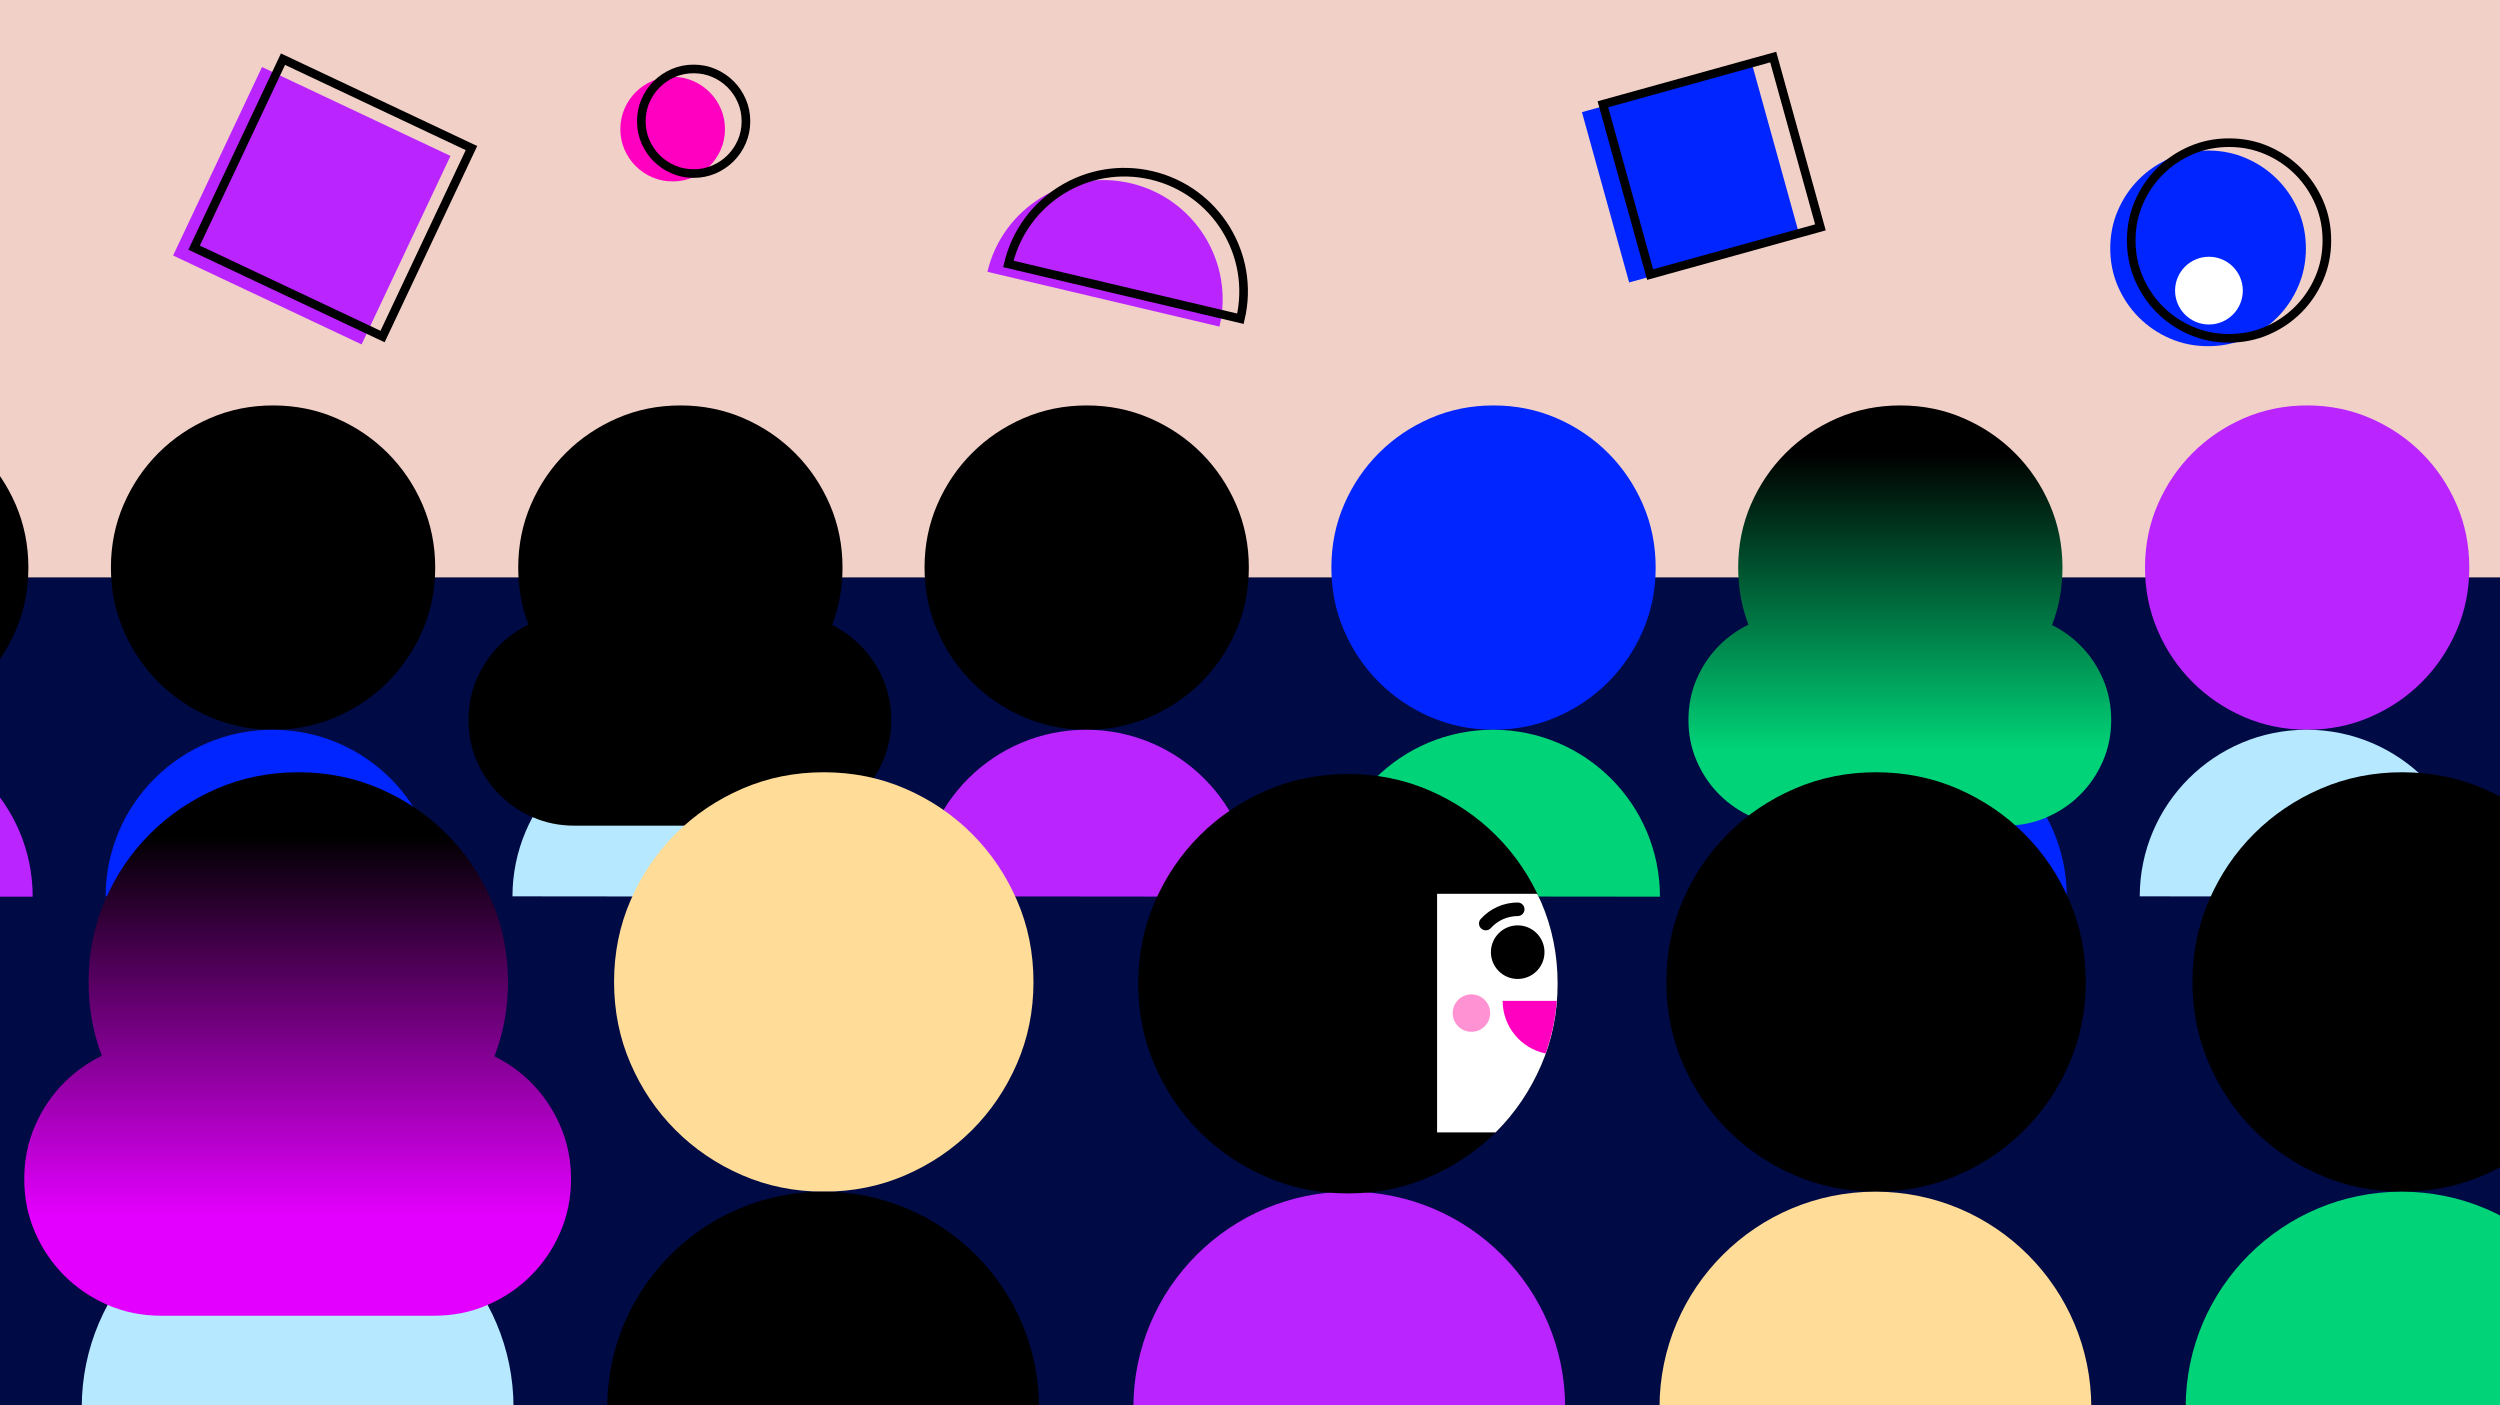 <svg width="290" height="163" viewBox="0 0 290 163" fill="none" xmlns="http://www.w3.org/2000/svg">
<rect x="0" y="0" width="290" height="163" fill="#333333" stroke="none"/>
<g clip-path="url(#clip0_735_47043)">
<path d="M290 0H0V67H290V0Z" fill="#F1D0C7"/>
<path d="M290 67H0V163H290V67Z" fill="#000A45"/>
<path d="M98.173 104.015C98.174 93.329 89.517 84.66 78.829 84.649C68.14 84.638 59.466 93.289 59.445 103.975L98.173 104.015Z" fill="#B6E9FF"/>
<path d="M102.427 78.754C101.786 77.271 100.91 75.973 99.8 74.86C98.844 73.903 97.75 73.119 96.52 72.508C97.324 70.428 97.729 68.212 97.732 65.859C97.734 63.252 97.243 60.81 96.26 58.535C95.276 56.261 93.932 54.269 92.229 52.562C90.525 50.855 88.536 49.508 86.264 48.518C83.991 47.53 81.551 47.034 78.942 47.031C76.335 47.029 73.893 47.52 71.618 48.503C69.343 49.488 67.353 50.831 65.645 52.535C63.938 54.238 62.59 56.227 61.602 58.499C60.612 60.773 60.117 63.213 60.114 65.821C60.112 68.169 60.511 70.382 61.309 72.46C60.047 73.074 58.927 73.868 57.95 74.843C56.838 75.953 55.959 77.249 55.315 78.73C54.67 80.212 54.347 81.803 54.345 83.503C54.343 85.203 54.663 86.794 55.305 88.277C55.946 89.76 56.822 91.058 57.933 92.17C59.043 93.283 60.339 94.162 61.821 94.806C63.302 95.451 64.893 95.774 66.593 95.776C68.288 95.778 89.414 95.774 91.114 95.776C92.814 95.778 94.406 95.458 95.888 94.816C97.371 94.175 98.669 93.299 99.782 92.188C100.894 91.078 101.773 89.782 102.418 88.3C103.062 86.819 103.385 85.228 103.387 83.528C103.389 81.828 103.069 80.237 102.427 78.754Z" fill="black"/>
<path d="M39.016 48.518C41.288 49.508 43.277 50.855 44.98 52.562C46.684 54.269 48.028 56.261 49.012 58.535C49.995 60.81 50.486 63.252 50.484 65.859C50.481 68.468 49.985 70.908 48.997 73.181C48.008 75.454 46.66 77.442 44.953 79.145C43.246 80.849 41.254 82.193 38.98 83.177C36.705 84.161 34.264 84.651 31.655 84.649C29.048 84.646 26.607 84.151 24.335 83.162C22.061 82.174 20.074 80.825 18.37 79.118C16.666 77.411 15.322 75.42 14.339 73.145C13.354 70.87 12.864 68.429 12.866 65.821C12.869 63.213 13.364 60.773 14.354 58.499C15.342 56.227 16.69 54.238 18.397 52.535C20.105 50.831 22.095 49.488 24.37 48.503C26.645 47.52 29.087 47.029 31.694 47.031C34.303 47.034 36.743 47.53 39.016 48.518Z" fill="black"/>
<path d="M50.982 104.015C50.983 93.329 42.326 84.66 31.638 84.649C20.949 84.638 12.274 93.289 12.254 103.975L50.982 104.015Z" fill="#0025FF"/>
<path d="M-8.175 48.518C-5.903 49.508 -3.914 50.855 -2.211 52.562C-0.508 54.269 0.836 56.261 1.821 58.535C2.804 60.81 3.295 63.252 3.292 65.859C3.29 68.468 2.794 70.908 1.805 73.181C0.817 75.454 -0.531 77.442 -2.238 79.145C-3.945 80.849 -5.937 82.193 -8.211 83.177C-10.486 84.161 -12.927 84.651 -15.536 84.649C-18.143 84.646 -20.584 84.151 -22.857 83.162C-25.13 82.174 -27.117 80.825 -28.821 79.118C-30.525 77.411 -31.869 75.42 -32.852 73.145C-33.837 70.87 -34.328 68.429 -34.325 65.821C-34.322 63.213 -33.827 60.773 -32.837 58.499C-31.849 56.227 -30.501 54.238 -28.794 52.535C-27.087 50.831 -25.096 49.488 -22.821 48.503C-20.547 47.52 -18.105 47.029 -15.497 47.031C-12.889 47.034 -10.448 47.53 -8.175 48.518Z" fill="black"/>
<path d="M3.791 104.015C3.792 93.329 -4.865 84.66 -15.553 84.649C-26.242 84.638 -34.917 93.289 -34.938 103.975L3.791 104.015Z" fill="#B924FF"/>
<path d="M133.398 48.518C135.67 49.508 137.659 50.855 139.363 52.562C141.066 54.269 142.41 56.261 143.394 58.535C144.378 60.81 144.869 63.252 144.866 65.859C144.863 68.468 144.367 70.908 143.379 73.181C142.39 75.454 141.042 77.442 139.335 79.145C137.628 80.849 135.637 82.193 133.362 83.177C131.087 84.161 128.646 84.651 126.038 84.649C123.43 84.646 120.989 84.151 118.717 83.162C116.443 82.174 114.456 80.825 112.752 79.118C111.048 77.411 109.705 75.42 108.721 73.145C107.736 70.87 107.246 68.429 107.248 65.821C107.251 63.213 107.747 60.773 108.736 58.499C109.724 56.227 111.072 54.238 112.78 52.535C114.487 50.831 116.477 49.488 118.753 48.503C121.027 47.52 123.469 47.029 126.077 47.031C128.685 47.034 131.125 47.53 133.398 48.518Z" fill="black"/>
<path d="M145.364 104.015C145.365 93.329 136.709 84.66 126.02 84.649C115.331 84.638 106.657 93.289 106.636 103.975L145.364 104.015Z" fill="#B924FF"/>
<path d="M180.589 48.518C182.861 49.508 184.85 50.855 186.554 52.562C188.257 54.269 189.601 56.261 190.585 58.535C191.569 60.81 192.06 63.252 192.057 65.859C192.054 68.468 191.558 70.908 190.57 73.181C189.581 75.454 188.233 77.442 186.527 79.145C184.819 80.849 182.828 82.193 180.553 83.177C178.279 84.161 175.837 84.651 173.229 84.649C170.621 84.646 168.18 84.151 165.908 83.162C163.634 82.174 161.647 80.825 159.943 79.118C158.24 77.411 156.896 75.42 155.912 73.145C154.927 70.87 154.437 68.429 154.44 65.821C154.442 63.213 154.938 60.773 155.927 58.499C156.915 56.227 158.263 54.238 159.971 52.535C161.678 50.831 163.668 49.488 165.944 48.503C168.218 47.52 170.66 47.029 173.268 47.031C175.876 47.034 178.316 47.53 180.589 48.518Z" fill="#0025FF"/>
<path d="M192.555 104.015C192.557 93.329 183.9 84.66 173.211 84.649C162.523 84.638 153.848 93.289 153.827 103.975L192.555 104.015Z" fill="#00D378"/>
<path d="M274.971 48.518C277.244 49.508 279.232 50.855 280.936 52.562C282.639 54.269 283.983 56.261 284.967 58.535C285.951 60.81 286.442 63.252 286.439 65.859C286.437 68.468 285.941 70.908 284.952 73.181C283.963 75.454 282.615 77.442 280.909 79.145C279.202 80.849 277.21 82.193 274.936 83.177C272.661 84.161 270.219 84.651 267.611 84.649C265.004 84.646 262.563 84.151 260.29 83.162C258.017 82.174 256.029 80.825 254.326 79.118C252.622 77.411 251.278 75.42 250.294 73.145C249.31 70.87 248.819 68.429 248.822 65.821C248.825 63.213 249.32 60.773 250.309 58.499C251.298 56.227 252.646 54.238 254.353 52.535C256.06 50.831 258.05 49.488 260.326 48.503C262.6 47.52 265.042 47.029 267.65 47.031C270.258 47.034 272.698 47.53 274.971 48.518Z" fill="#B924FF"/>
<path d="M286.938 104.015C286.939 93.329 278.282 84.66 267.593 84.649C256.905 84.638 248.23 93.289 248.209 103.975L286.938 104.015Z" fill="#B6E9FF"/>
<path d="M239.745 104.015C239.746 93.329 231.089 84.66 220.4 84.649C209.712 84.638 201.037 93.289 201.016 103.975L239.745 104.015Z" fill="#0025FF"/>
<path d="M243.942 78.753C243.3 77.271 242.424 75.973 241.314 74.86C240.358 73.903 239.264 73.119 238.034 72.508C238.838 70.428 239.244 68.212 239.246 65.859C239.249 63.252 238.758 60.81 237.774 58.535C236.79 56.261 235.446 54.269 233.743 52.562C232.039 50.855 230.051 49.508 227.778 48.518C225.505 47.53 223.065 47.034 220.457 47.031C217.849 47.029 215.407 47.52 213.133 48.503C210.857 49.488 208.867 50.831 207.16 52.535C205.453 54.238 204.104 56.227 203.116 58.499C202.127 60.773 201.631 63.213 201.629 65.821C201.626 68.169 202.025 70.382 202.823 72.46C201.561 73.074 200.442 73.868 199.465 74.842C198.352 75.953 197.473 77.249 196.829 78.73C196.184 80.212 195.861 81.803 195.859 83.503C195.858 85.203 196.177 86.794 196.819 88.277C197.46 89.76 198.336 91.058 199.447 92.17C200.558 93.283 201.853 94.162 203.335 94.806C204.816 95.451 206.407 95.774 208.107 95.776C209.803 95.778 230.928 95.774 232.628 95.776C234.328 95.778 235.92 95.458 237.403 94.816C238.885 94.175 240.183 93.299 241.296 92.188C242.409 91.078 243.287 89.782 243.932 88.3C244.576 86.819 244.9 85.228 244.901 83.528C244.903 81.828 244.583 80.237 243.942 78.753Z" fill="url(#paint0_linear_735_47043)"/>
<path d="M105.052 91.505C107.99 92.785 110.562 94.528 112.766 96.736C114.968 98.943 116.706 101.518 117.979 104.46C119.251 107.403 119.886 110.56 119.883 113.933C119.879 117.306 119.238 120.462 117.96 123.401C116.681 126.341 114.937 128.912 112.73 131.115C110.522 133.318 107.947 135.057 105.005 136.329C102.063 137.602 98.906 138.236 95.533 138.233C92.16 138.229 89.003 137.589 86.064 136.31C83.124 135.032 80.554 133.287 78.35 131.079C76.147 128.872 74.409 126.298 73.137 123.355C71.863 120.413 71.229 117.256 71.232 113.882C71.236 110.51 71.877 107.354 73.156 104.414C74.434 101.475 76.178 98.903 78.386 96.7C80.594 94.497 83.168 92.76 86.111 91.486C89.052 90.214 92.21 89.579 95.583 89.582C98.956 89.586 102.112 90.227 105.052 91.505Z" fill="#FFDC97"/>
<path d="M120.527 163.279C120.529 149.458 109.333 138.247 95.51 138.233C81.686 138.219 70.467 149.407 70.44 163.227L120.527 163.279Z" fill="black"/>
<path d="M227.116 91.505C230.055 92.785 232.626 94.528 234.83 96.736C237.032 98.943 238.771 101.518 240.043 104.46C241.315 107.403 241.951 110.56 241.947 113.933C241.944 117.306 241.302 120.462 240.024 123.401C238.745 126.341 237.002 128.912 234.794 131.115C232.587 133.318 230.011 135.057 227.07 136.329C224.127 137.602 220.97 138.236 217.597 138.233C214.224 138.229 211.068 137.589 208.129 136.31C205.188 135.032 202.618 133.287 200.415 131.079C198.211 128.872 196.473 126.298 195.201 123.355C193.927 120.413 193.293 117.256 193.297 113.882C193.3 110.51 193.941 107.354 195.221 104.414C196.499 101.475 198.242 98.903 200.45 96.7C202.658 94.497 205.232 92.76 208.175 91.486C211.116 90.214 214.274 89.579 217.647 89.582C221.02 89.586 224.176 90.227 227.116 91.505Z" fill="black"/>
<path d="M242.592 163.279C242.593 149.458 231.397 138.247 217.574 138.233C203.75 138.219 192.531 149.407 192.504 163.227L242.592 163.279Z" fill="#FFDC97"/>
<path d="M288.148 91.505C291.087 92.785 293.659 94.528 295.862 96.736C298.065 98.943 299.803 101.518 301.076 104.46C302.348 107.403 302.983 110.56 302.979 113.933C302.976 117.306 302.334 120.462 301.056 123.401C299.777 126.341 298.034 128.912 295.827 131.115C293.619 133.318 291.043 135.057 288.102 136.329C285.159 137.602 282.002 138.236 278.629 138.233C275.256 138.229 272.1 137.589 269.161 136.31C266.22 135.032 263.65 133.287 261.447 131.079C259.243 128.872 257.505 126.298 256.233 123.355C254.959 120.413 254.325 117.256 254.329 113.882C254.332 110.51 254.973 107.354 256.253 104.414C257.531 101.475 259.274 98.903 261.482 96.7C263.69 94.497 266.264 92.76 269.207 91.486C272.148 90.214 275.306 89.579 278.679 89.582C282.052 89.586 285.208 90.227 288.148 91.505Z" fill="black"/>
<path d="M303.624 163.279C303.625 149.458 292.429 138.247 278.606 138.233C264.782 138.219 253.563 149.407 253.537 163.227L303.624 163.279Z" fill="#00D378"/>
<path d="M181.56 163.279C181.561 149.458 170.365 138.247 156.542 138.233C142.718 138.219 131.499 149.407 131.472 163.227L181.56 163.279Z" fill="#B924FF"/>
<path d="M165.829 91.698C168.77 92.974 171.343 94.714 173.549 96.92C175.754 99.125 177.495 101.699 178.771 104.639C180.046 107.58 180.684 110.737 180.684 114.11C180.684 117.483 180.046 120.64 178.771 123.581C177.495 126.521 175.754 129.094 173.549 131.299C171.343 133.505 168.77 135.246 165.829 136.522C162.889 137.797 159.732 138.435 156.359 138.435C152.986 138.435 149.829 137.797 146.889 136.522C143.947 135.246 141.375 133.505 139.169 131.299C136.963 129.094 135.223 126.521 133.947 123.581C132.671 120.64 132.033 117.483 132.033 114.11C132.033 110.737 132.671 107.58 133.947 104.639C135.223 101.699 136.963 99.125 139.169 96.92C141.375 94.714 143.947 92.974 146.889 91.698C149.829 90.423 152.986 89.784 156.359 89.784C159.732 89.784 162.889 90.423 165.829 91.698Z" fill="black"/>
<path d="M166.702 131.359H173.484C173.504 131.338 173.528 131.32 173.549 131.299C175.754 129.094 177.495 126.521 178.771 123.581C180.046 120.64 180.684 117.483 180.684 114.11C180.684 110.737 180.046 107.58 178.771 104.639C178.627 104.309 178.457 104 178.302 103.68H166.702V131.359Z" fill="white"/>
<path d="M170.686 119.692C171.885 119.692 172.858 118.719 172.858 117.519C172.858 116.319 171.885 115.347 170.686 115.347C169.486 115.347 168.513 116.319 168.513 117.519C168.513 118.719 169.486 119.692 170.686 119.692Z" fill="#FF92D2"/>
<path d="M176.053 113.559C177.769 113.559 179.161 112.167 179.161 110.451C179.161 108.734 177.769 107.343 176.053 107.343C174.336 107.343 172.945 108.734 172.945 110.451C172.945 112.167 174.336 113.559 176.053 113.559Z" fill="black"/>
<path d="M172.351 107.917C172.164 107.917 171.975 107.851 171.825 107.716C171.501 107.425 171.474 106.927 171.765 106.603C172.857 105.387 174.42 104.69 176.053 104.69C176.488 104.69 176.841 105.042 176.841 105.478C176.841 105.913 176.488 106.266 176.053 106.266C174.866 106.266 173.731 106.772 172.938 107.656C172.782 107.829 172.567 107.917 172.351 107.917Z" fill="black"/>
<path d="M180.589 116.1H174.307C174.31 119.11 176.446 121.62 179.285 122.201C179.982 120.257 180.423 118.225 180.589 116.1Z" fill="#FF00C1"/>
<path d="M59.569 163.279C59.571 149.459 48.375 138.247 34.551 138.233C20.728 138.219 9.509 149.407 9.482 163.228L59.569 163.279Z" fill="#B6E9FF"/>
<path d="M64.998 130.608C64.168 128.691 63.035 127.012 61.599 125.573C60.363 124.335 58.948 123.321 57.357 122.531C58.397 119.841 58.922 116.975 58.925 113.932C58.928 110.56 58.293 107.403 57.021 104.46C55.748 101.518 54.01 98.943 51.807 96.736C49.604 94.528 47.032 92.785 44.093 91.505C41.154 90.227 37.998 89.585 34.624 89.582C31.252 89.579 28.094 90.214 25.152 91.486C22.209 92.759 19.635 94.497 17.427 96.7C15.219 98.903 13.476 101.475 12.198 104.414C10.918 107.354 10.277 110.51 10.274 113.882C10.271 116.92 10.787 119.781 11.819 122.469C10.186 123.263 8.739 124.289 7.475 125.55C6.036 126.986 4.9 128.663 4.067 130.578C3.232 132.495 2.815 134.552 2.813 136.751C2.81 138.949 3.224 141.007 4.054 142.925C4.883 144.843 6.016 146.522 7.452 147.96C8.889 149.4 10.564 150.537 12.481 151.37C14.397 152.203 16.454 152.621 18.653 152.623C20.846 152.626 48.167 152.621 50.366 152.623C52.565 152.626 54.623 152.212 56.541 151.382C58.458 150.553 60.137 149.42 61.576 147.983C63.015 146.548 64.151 144.872 64.985 142.955C65.818 141.039 66.236 138.982 66.239 136.783C66.241 134.585 65.827 132.527 64.998 130.608Z" fill="url(#paint1_linear_735_47043)"/>
<path d="M203.259 7.531L183.504 13.008L188.981 32.763L208.735 27.286L203.259 7.531Z" fill="#0025FF"/>
<path d="M52.255 18.089L30.394 7.777L20.082 29.639L41.944 39.95L52.255 18.089Z" fill="#B924FF"/>
<path d="M141.459 37.886C143.206 30.456 138.604 23.014 131.174 21.26C123.745 19.506 116.3 24.103 114.539 31.53L141.459 37.886Z" fill="#B924FF"/>
<path d="M80.396 9.39C81.129 9.709 81.77 10.144 82.32 10.694C82.869 11.245 83.303 11.887 83.62 12.621C83.938 13.355 84.096 14.142 84.095 14.983C84.094 15.825 83.934 16.612 83.615 17.345C83.296 18.078 82.862 18.72 82.311 19.269C81.76 19.819 81.118 20.252 80.385 20.57C79.651 20.887 78.863 21.045 78.022 21.044C77.181 21.044 76.393 20.884 75.66 20.565C74.927 20.246 74.286 19.811 73.736 19.26C73.187 18.71 72.753 18.068 72.436 17.334C72.118 16.6 71.96 15.812 71.961 14.971C71.962 14.13 72.122 13.343 72.441 12.609C72.76 11.876 73.194 11.235 73.745 10.685C74.296 10.136 74.938 9.703 75.672 9.385C76.406 9.068 77.193 8.909 78.034 8.91C78.876 8.911 79.663 9.071 80.396 9.39Z" fill="#FF00C1"/>
<path d="M260.565 18.36C261.936 18.957 263.136 19.77 264.164 20.8C265.191 21.829 266.002 23.031 266.596 24.403C267.189 25.776 267.485 27.249 267.484 28.822C267.482 30.395 267.183 31.868 266.587 33.239C265.99 34.61 265.177 35.81 264.147 36.837C263.117 37.865 261.916 38.676 260.544 39.27C259.171 39.863 257.698 40.159 256.125 40.157C254.552 40.156 253.079 39.857 251.708 39.26C250.336 38.664 249.137 37.85 248.109 36.821C247.082 35.791 246.271 34.59 245.677 33.217C245.083 31.845 244.787 30.372 244.789 28.799C244.791 27.225 245.09 25.753 245.687 24.381C246.283 23.011 247.096 21.811 248.126 20.783C249.156 19.756 250.357 18.945 251.73 18.351C253.102 17.758 254.575 17.461 256.148 17.463C257.722 17.465 259.194 17.764 260.565 18.36Z" fill="#0025FF"/>
<path d="M256.238 37.641C258.407 37.641 260.167 35.882 260.167 33.712C260.167 31.542 258.407 29.783 256.238 29.783C254.068 29.783 252.309 31.542 252.309 33.712C252.309 35.882 254.068 37.641 256.238 37.641Z" fill="white"/>
<path d="M205.692 6.619L185.938 12.096L191.414 31.851L211.169 26.374L205.692 6.619Z" stroke="black" stroke-miterlimit="10"/>
<path d="M54.689 17.177L32.827 6.865L22.516 28.727L44.377 39.038L54.689 17.177Z" stroke="black" stroke-miterlimit="10"/>
<path d="M143.889 36.972C145.636 29.542 141.034 22.1 133.604 20.346C126.174 18.592 118.729 23.189 116.969 30.616L143.889 36.972Z" stroke="black" stroke-miterlimit="10"/>
<path d="M82.83 8.478C83.563 8.797 84.204 9.232 84.754 9.782C85.303 10.333 85.737 10.975 86.054 11.709C86.371 12.443 86.53 13.23 86.529 14.071C86.528 14.913 86.368 15.7 86.049 16.433C85.73 17.166 85.295 17.808 84.745 18.357C84.194 18.907 83.552 19.34 82.818 19.657C82.084 19.975 81.297 20.133 80.455 20.132C79.614 20.131 78.827 19.972 78.094 19.653C77.361 19.334 76.719 18.899 76.17 18.348C75.62 17.798 75.187 17.155 74.87 16.422C74.552 15.688 74.394 14.9 74.394 14.059C74.395 13.218 74.555 12.431 74.874 11.697C75.193 10.964 75.628 10.323 76.179 9.773C76.729 9.224 77.371 8.791 78.105 8.473C78.839 8.156 79.627 7.997 80.468 7.998C81.309 7.999 82.096 8.159 82.83 8.478Z" stroke="black" stroke-miterlimit="10"/>
<path d="M262.999 17.448C264.37 18.045 265.569 18.858 266.597 19.888C267.625 20.917 268.436 22.119 269.029 23.491C269.623 24.864 269.919 26.337 269.917 27.91C269.916 29.483 269.616 30.956 269.02 32.327C268.424 33.698 267.61 34.898 266.581 35.925C265.551 36.953 264.349 37.764 262.977 38.357C261.605 38.951 260.132 39.247 258.558 39.245C256.985 39.244 255.512 38.945 254.142 38.348C252.77 37.752 251.571 36.938 250.543 35.908C249.515 34.879 248.704 33.678 248.111 32.305C247.517 30.933 247.221 29.46 247.223 27.886C247.224 26.313 247.523 24.841 248.12 23.469C248.716 22.099 249.53 20.899 250.56 19.871C251.59 18.843 252.79 18.033 254.163 17.439C255.535 16.845 257.008 16.549 258.582 16.551C260.155 16.552 261.627 16.852 262.999 17.448Z" stroke="black" stroke-miterlimit="10"/>
</g>
<defs>
<linearGradient id="paint0_linear_735_47043" x1="220.384" y1="95.776" x2="220.384" y2="47.031" gradientUnits="userSpaceOnUse">
<stop offset="0.181" stop-color="#00D378"/>
<stop offset="0.885"/>
</linearGradient>
<linearGradient id="paint1_linear_735_47043" x1="34.526" y1="152.622" x2="34.526" y2="89.58" gradientUnits="userSpaceOnUse">
<stop offset="0.181" stop-color="#E400FF"/>
<stop offset="0.885"/>
</linearGradient>
<clipPath id="clip0_735_47043">
<rect width="290" height="163" fill="white"/>
</clipPath>
</defs>
</svg>
